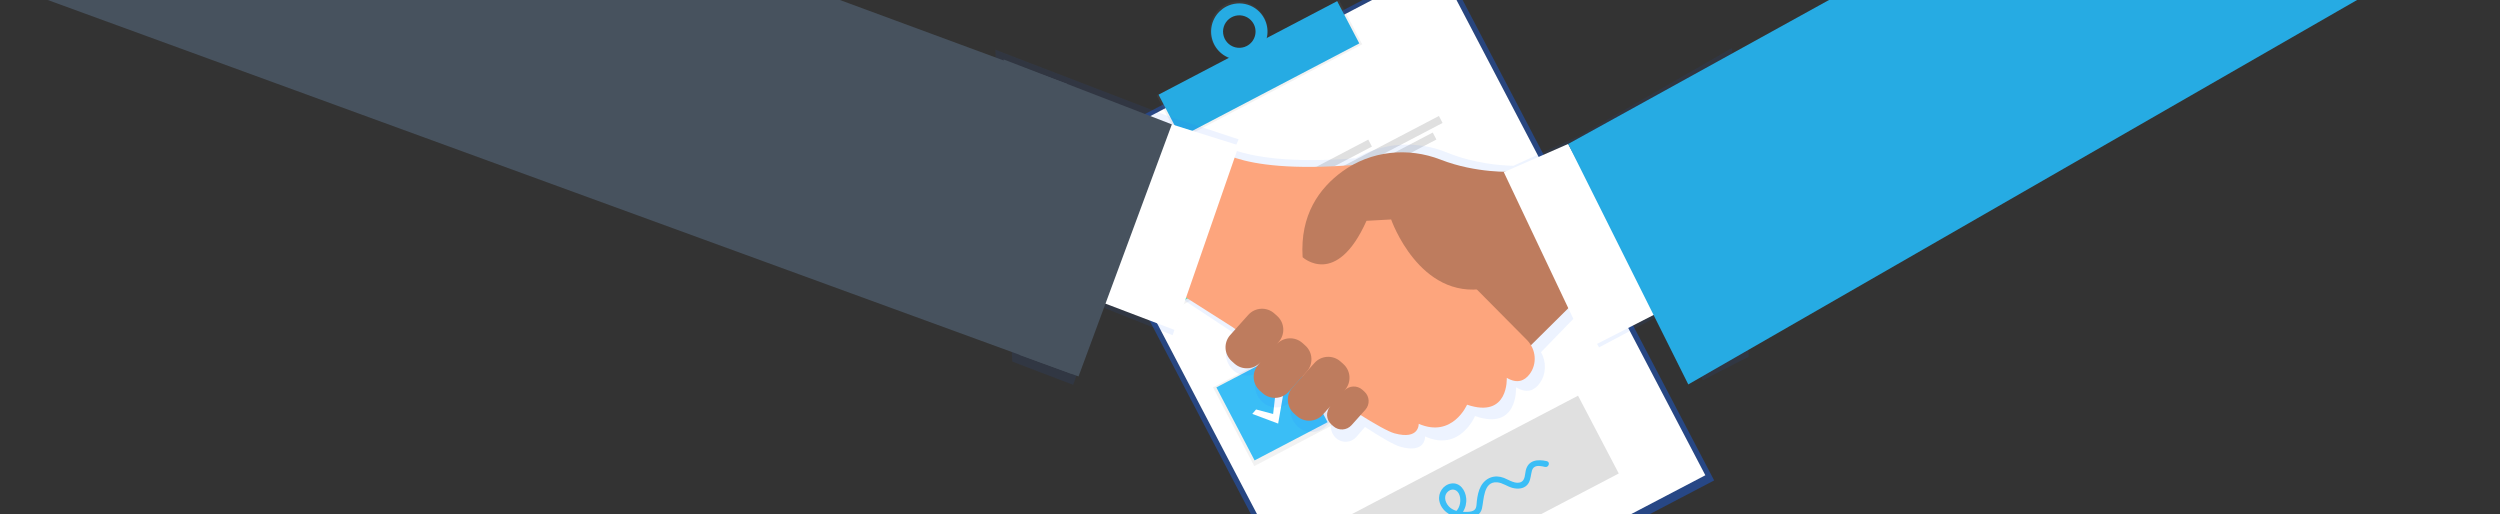 <svg width="933" height="192" fill="none" xmlns="http://www.w3.org/2000/svg"><rect width="100%" height="100%" fill="#333333" stroke="none"/><g clip-path="url(#clip0)"><path opacity=".5" d="M537.826-15.318L396.967 58.43 498.869 253.041l140.86-73.748L537.826-15.318z" fill="url(#paint0_linear)"/><path d="M536.783-12.946L399.508 58.926l99.65 190.31 137.276-71.872-99.651-190.31z" fill="#fff"/><path d="M499.745.04L431.645 35.695l8.637 16.495 68.1-35.655L499.745.04z" fill="url(#paint1_linear)"/><path d="M457.252 1.747c-5.256 2.753-7.234 9.347-4.415 14.73 2.819 5.383 9.367 7.515 14.623 4.762 5.256-2.753 7.234-9.347 4.415-14.73-2.819-5.383-9.367-7.515-14.623-4.762zM465.3 17.116c-1.104.612-2.366.881-3.624.773-1.257-.108-2.454-.589-3.438-1.381-.983-.792-1.708-1.859-2.082-3.064-.374-1.206-.38-2.495-.018-3.705.363-1.209 1.078-2.283 2.053-3.084.976-.801 2.168-1.293 3.425-1.414 1.257-.12 2.521.137 3.631.738 1.11.601 2.015 1.52 2.601 2.638.391.726.635 1.521.719 2.341.083.82.005 1.648-.232 2.438-.236.789-.626 1.525-1.147 2.163-.521.639-1.162 1.169-1.888 1.56v-.003z" fill="url(#paint2_linear)"/><path d="M499.032.428L432.366 35.332l8.257 15.769 66.666-34.903L499.032.428z" fill="#26ABE3"/><path d="M457.627 2.466c-1.844.965-3.36 2.455-4.356 4.281-.997 1.826-1.43 3.907-1.244 5.98.186 2.072.983 4.043 2.289 5.662 1.306 1.62 3.063 2.816 5.049 3.437 1.986.621 4.111.639 6.108.052 1.996-.587 3.773-1.753 5.107-3.35 1.334-1.597 2.164-3.554 2.385-5.622.222-2.069-.175-4.157-1.14-6-1.294-2.471-3.517-4.327-6.18-5.16-2.662-.833-5.547-.574-8.018.72zm7.694 14.695c-1.063.556-2.268.785-3.461.657s-2.321-.607-3.242-1.376c-.922-.769-1.594-1.794-1.932-2.946-.339-1.151-.328-2.377.03-3.522.358-1.145 1.048-2.159 1.982-2.912.934-.753 2.07-1.213 3.265-1.321 1.196-.108 2.396.142 3.45.716 1.053.574 1.913 1.448 2.47 2.511.746 1.426.895 3.089.415 4.625-.481 1.536-1.551 2.818-2.977 3.564v.003z" fill="#26ABE3"/><path d="M451.492 70.982L422.1 86.371l15.389 29.389 29.392-15.388-15.389-29.39z" fill="url(#paint3_linear)"/><path d="M482.088 129.171l-29.392 15.388 15.389 29.39 29.392-15.388-15.389-29.39z" fill="url(#paint4_linear)"/><path d="M450.977 72.621l-27.24 14.262L438 114.12l27.239-14.261-14.262-27.238z" fill="#69F0AE"/><path d="M481.191 130.321l-27.239 14.262 14.262 27.237 27.24-14.261-14.263-27.238z" fill="#3ABEF6"/><path d="M510.638 52.099l-37.337 19.548 1.364 2.605 37.337-19.548-1.364-2.605zM536.999 43.278l-61.65 32.277 1.365 2.605 61.649-32.277-1.364-2.605zM534.7 49.458l-57.308 30.004 1.365 2.605 57.307-30.004-1.364-2.605zM540.854 109.802l-37.337 19.548 1.364 2.606 37.337-19.549-1.364-2.605zM567.213 100.978l-61.649 32.277 1.364 2.605 61.65-32.277-1.365-2.605zM564.915 107.161l-57.307 30.004 1.364 2.605 57.308-30.003-1.365-2.606z" fill="#E0E0E0"/><path d="M437.457 94.983l7.32 1.944 1.613-13.972 3.553.766-3.006 17.328-11.107-4.164 1.627-1.903z" fill="url(#paint5_linear)"/><path d="M438.364 94.75l6.365 1.688 1.401-12.149 3.088.668-2.613 15.067-9.658-3.618 1.417-1.655zM468.766 152.81l6.365 1.689 1.402-12.15 3.087.668-2.613 15.067-9.658-3.619 1.417-1.655z" fill="#fff"/><path d="M588.92 147.67l-87.097 45.6 15.2 29.03 87.098-45.601-15.201-29.029z" fill="#E0E0E0"/><path d="M577.264 172.099c-3.486-.792-6.988-.415-7.868 3.57-.297 1.342-.228 3.398-1.61 4.157-2.033 1.117-4.661-.753-6.518-1.472-3.459-1.34-6.869-.114-8.65 3.196-.902 1.677-1.225 3.568-1.462 5.435-.102.811-.067 1.803-.363 2.577-.569 1.482-2.602 1.462-3.934 1.479-.291.015-.59-.002-.889-.017.971-1.505 1.4-3.296 1.214-5.078-.246-2.928-2.326-6.034-5.636-5.493-2.967.472-4.91 3.467-4.417 6.364.42 2.462 2.139 4.295 4.272 5.359-.992.505-2.057.914-2.992 1.431-.437.241-.859.508-1.264.799-2.979-1.242-6.807-1.298-9.341.272-1.226.76-.191 2.763 1.041 1.997 1.93-1.196 4.138-1.042 6.254-.465l.177.053c-.191.274-.357.565-.497.869-1.049 2.343.321 5.885 3.191 5.977 4.045.125 3.945-5.207 1.642-7.207-.098-.084-.195-.166-.299-.244.881-.486 1.842-.868 2.686-1.284.736-.359 1.431-.797 2.073-1.305l.157.031c3.114.53 7.927.485 8.83-3.301.772-3.286.488-10.158 5.634-9.801 2.099.144 3.896 1.652 5.91 2.123 1.804.433 3.859.343 5.244-1.043 1.143-1.144 1.326-2.751 1.614-4.257.147-.779.283-1.706.879-2.288 1.076-1.05 2.976-.569 4.256-.279 1.4.316 2.085-1.834.666-2.155zm-38.535 28.378c-.642.709-1.389.216-1.79-.468-.486-.831-.343-1.684.176-2.467.085-.128.177-.251.275-.369 1.389.794 2.553 1.977 1.352 3.304h-.013zm1.469-16.856c1.323-1.371 3.281-1.192 4.208.541s.698 4.262-.381 5.893c-.144.214-.304.416-.48.604-.827-.228-1.6-.615-2.277-1.141-1.729-1.397-2.811-4.094-1.058-5.907l-.012.01z" fill="#3ABEF6"/><path opacity=".1" d="M589.291 50.757l-24.475 11.109c-4.721-.094-14.685-.832-24.757-4.928-11.213-4.559-23.736-3.865-34.062 2.112-24.44 1.918-38.08-.484-45.428-3.06l1.684-3.994-25.884-8.501-64.914-24.949 6.336 116.395 22.715 8.674 10.342-29.183 26.781 10.659 4.322-13.017 17.845 11.794 1.221.919-1.516 1.757c-1.39 1.637-2.099 3.744-1.982 5.888.116 2.144 1.05 4.161 2.609 5.638.754.715 1.647 1.269 2.623 1.627.975.359 2.014.515 3.052.458 1.038-.056 2.054-.324 2.985-.786.931-.463 1.758-1.11 2.43-1.903l-.829.977c-1.39 1.637-2.099 3.744-1.982 5.888.117 2.144 1.05 4.162 2.609 5.638.755.715 1.647 1.269 2.623 1.628.976.358 2.014.514 3.052.458 1.038-.057 2.054-.324 2.985-.787.931-.462 1.758-1.11 2.43-1.902l4.793-5.558-3.291 3.814c-1.389 1.637-2.098 3.744-1.982 5.888.117 2.144 1.051 4.161 2.61 5.638.754.715 1.647 1.269 2.622 1.627.976.359 2.015.515 3.053.458 1.038-.056 2.053-.324 2.985-.786.931-.463 1.758-1.11 2.43-1.903l4.731-5.486-1.99 2.308c-.971 1.143-1.467 2.616-1.386 4.114.082 1.498.735 2.908 1.825 3.939.526.5 1.15.886 1.831 1.137.681.25 1.407.359 2.132.319.724-.039 1.434-.226 2.084-.549.65-.323 1.227-.775 1.697-1.328l3.156-3.658c5.975 3.885 10.792 6.695 13.112 7.364 9.667 2.773 9.309-3.816 9.309-3.816 13.031 5.896 18.652-7.62 18.652-7.62 16.201 5.723 15.304-10.744 15.304-10.744 4.109 2.529 6.896 1.116 8.76-1.409 2.538-3.425 2.618-8.067.551-11.677l14.38-14.816 7.278 13.031 25.466-13.502 13.331 25.722 17.092-8.775-6.27-115.177-57.08 32.836z" fill="url(#paint6_linear)"/><path d="M588.402 111.937l-26.242 26.009-23.614-38.661 48.355-14.923 1.501 27.575z" fill="#BE7C5E"/><path d="M453.151 54.769s9.518 11.772 61.777 5.855l33.142 44.287 21.79 21.981c3.422 3.455 3.905 8.949.939 12.802-1.802 2.338-4.504 3.662-8.472 1.315 0 0 .834 15.318-14.819 10.025 0 0-5.46 12.587-18.048 7.127 0 0 .333 6.127-9.025 3.564-9.357-2.563-60.551-39.719-60.551-39.719l-22.28-14.15 15.547-53.087z" fill="#FDA57D"/><path d="M564.284 64.085s-13.239.721-26.654-4.511c-12.199-4.751-26.024-3.309-36.623 4.377-8.638 6.264-15.874 16.252-14.868 32.042 0 0 12.581 11.605 23.842-13.588l9.191-.5s10.518 30.156 35.205 25.734c24.686-4.423 30.306-7.795 30.306-7.795l-20.399-35.757zM487.141 128.959l-1.049-.941c-2.833-2.54-7.189-2.303-9.73.53l-6.733 7.508c-2.541 2.833-2.304 7.189.529 9.73l1.049.94c2.833 2.54 7.189 2.303 9.73-.53l6.733-7.508c2.541-2.833 2.304-7.189-.529-9.729zM476.636 117.923l-1.049-.941c-2.833-2.54-7.189-2.303-9.73.53l-6.734 7.509c-2.54 2.832-2.303 7.188.53 9.729l1.049.94c2.833 2.541 7.189 2.303 9.73-.53l6.733-7.508c2.541-2.833 2.304-7.189-.529-9.729z" fill="#BE7C5E"/><path d="M501.343 135.865l-1.049-.941c-2.833-2.54-7.189-2.303-9.73.53l-8.181 9.123c-2.541 2.833-2.303 7.189.53 9.729l1.048.94c2.833 2.541 7.19 2.304 9.73-.529l8.182-9.123c2.54-2.833 2.303-7.189-.53-9.729zM509.179 146.129l-.732-.656c-1.979-1.775-5.021-1.609-6.795.369l-5.164 5.758c-1.774 1.979-1.608 5.021.37 6.795l.732.656c1.979 1.774 5.021 1.609 6.795-.37l5.164-5.758c1.774-1.978 1.608-5.02-.37-6.794z" fill="#BE7C5E"/><path d="M619.373 116.396l-26.907 13.755-31.245-65.899 24.012-10.525 34.14 62.669zM410.198 112.42l28.24 10.753 23.907-68.901-25.013-7.859-27.134 66.007z" fill="#fff"/><path d="M374.554 22.177l62.778 24.236-34.824 94.079-21.95-8.023-6.004-110.292z" fill="#47525E"/></g><path d="M871.724-104.384L585.233 53.727l44.834 89.74L921.125-23.837l-49.401-80.547z" fill="#26ABE3"/><path d="M2.148-5.722L399.577 139.381l1.743-.05-3.104-108.036-121.622-44.901L2.148-5.722z" fill="#47525E"/><defs><linearGradient id="paint0_linear" x1="467.397" y1="21.556" x2="569.289" y2="216.172" gradientUnits="userSpaceOnUse"><stop stop-color="#1565FF" stop-opacity=".72"/><stop offset="1" stop-color="#1565FF" stop-opacity=".8"/></linearGradient><linearGradient id="paint1_linear" x1="43515.9" y1="-19309" x2="42997.5" y2="-20299" gradientUnits="userSpaceOnUse"><stop stop-color="gray" stop-opacity=".25"/><stop offset=".54" stop-color="gray" stop-opacity=".12"/><stop offset="1" stop-color="gray" stop-opacity=".1"/></linearGradient><linearGradient id="paint2_linear" x1="13209.6" y1="-4073.52" x2="12488.3" y2="-5451.2" gradientUnits="userSpaceOnUse"><stop stop-color="gray" stop-opacity=".25"/><stop offset=".54" stop-color="gray" stop-opacity=".12"/><stop offset="1" stop-color="gray" stop-opacity=".1"/></linearGradient><linearGradient id="paint3_linear" x1="18436.9" y1="3034.41" x2="16791.5" y2="-108.3" gradientUnits="userSpaceOnUse"><stop stop-color="gray" stop-opacity=".25"/><stop offset=".54" stop-color="gray" stop-opacity=".12"/><stop offset="1" stop-color="gray" stop-opacity=".1"/></linearGradient><linearGradient id="paint4_linear" x1="21760.7" y1="9297.36" x2="20115.2" y2="6154.35" gradientUnits="userSpaceOnUse"><stop stop-color="gray" stop-opacity=".25"/><stop offset=".54" stop-color="gray" stop-opacity=".12"/><stop offset="1" stop-color="gray" stop-opacity=".1"/></linearGradient><linearGradient id="paint5_linear" x1="8692.72" y1="1952.76" x2="8252.09" y2="1111.16" gradientUnits="userSpaceOnUse"><stop stop-color="gray" stop-opacity=".25"/><stop offset=".54" stop-color="gray" stop-opacity=".12"/><stop offset="1" stop-color="gray" stop-opacity=".1"/></linearGradient><linearGradient id="paint6_linear" x1="508.523" y1="11.084" x2="517.062" y2="167.924" gradientUnits="userSpaceOnUse"><stop stop-color="#1565FF" stop-opacity=".72"/><stop offset="1" stop-color="#1565FF" stop-opacity=".8"/></linearGradient><clipPath id="clip0"><path fill="#fff" transform="rotate(-3.116 71.247 -6806.643)" d="M0 0h274.559v265.843H0z"/></clipPath></defs></svg>